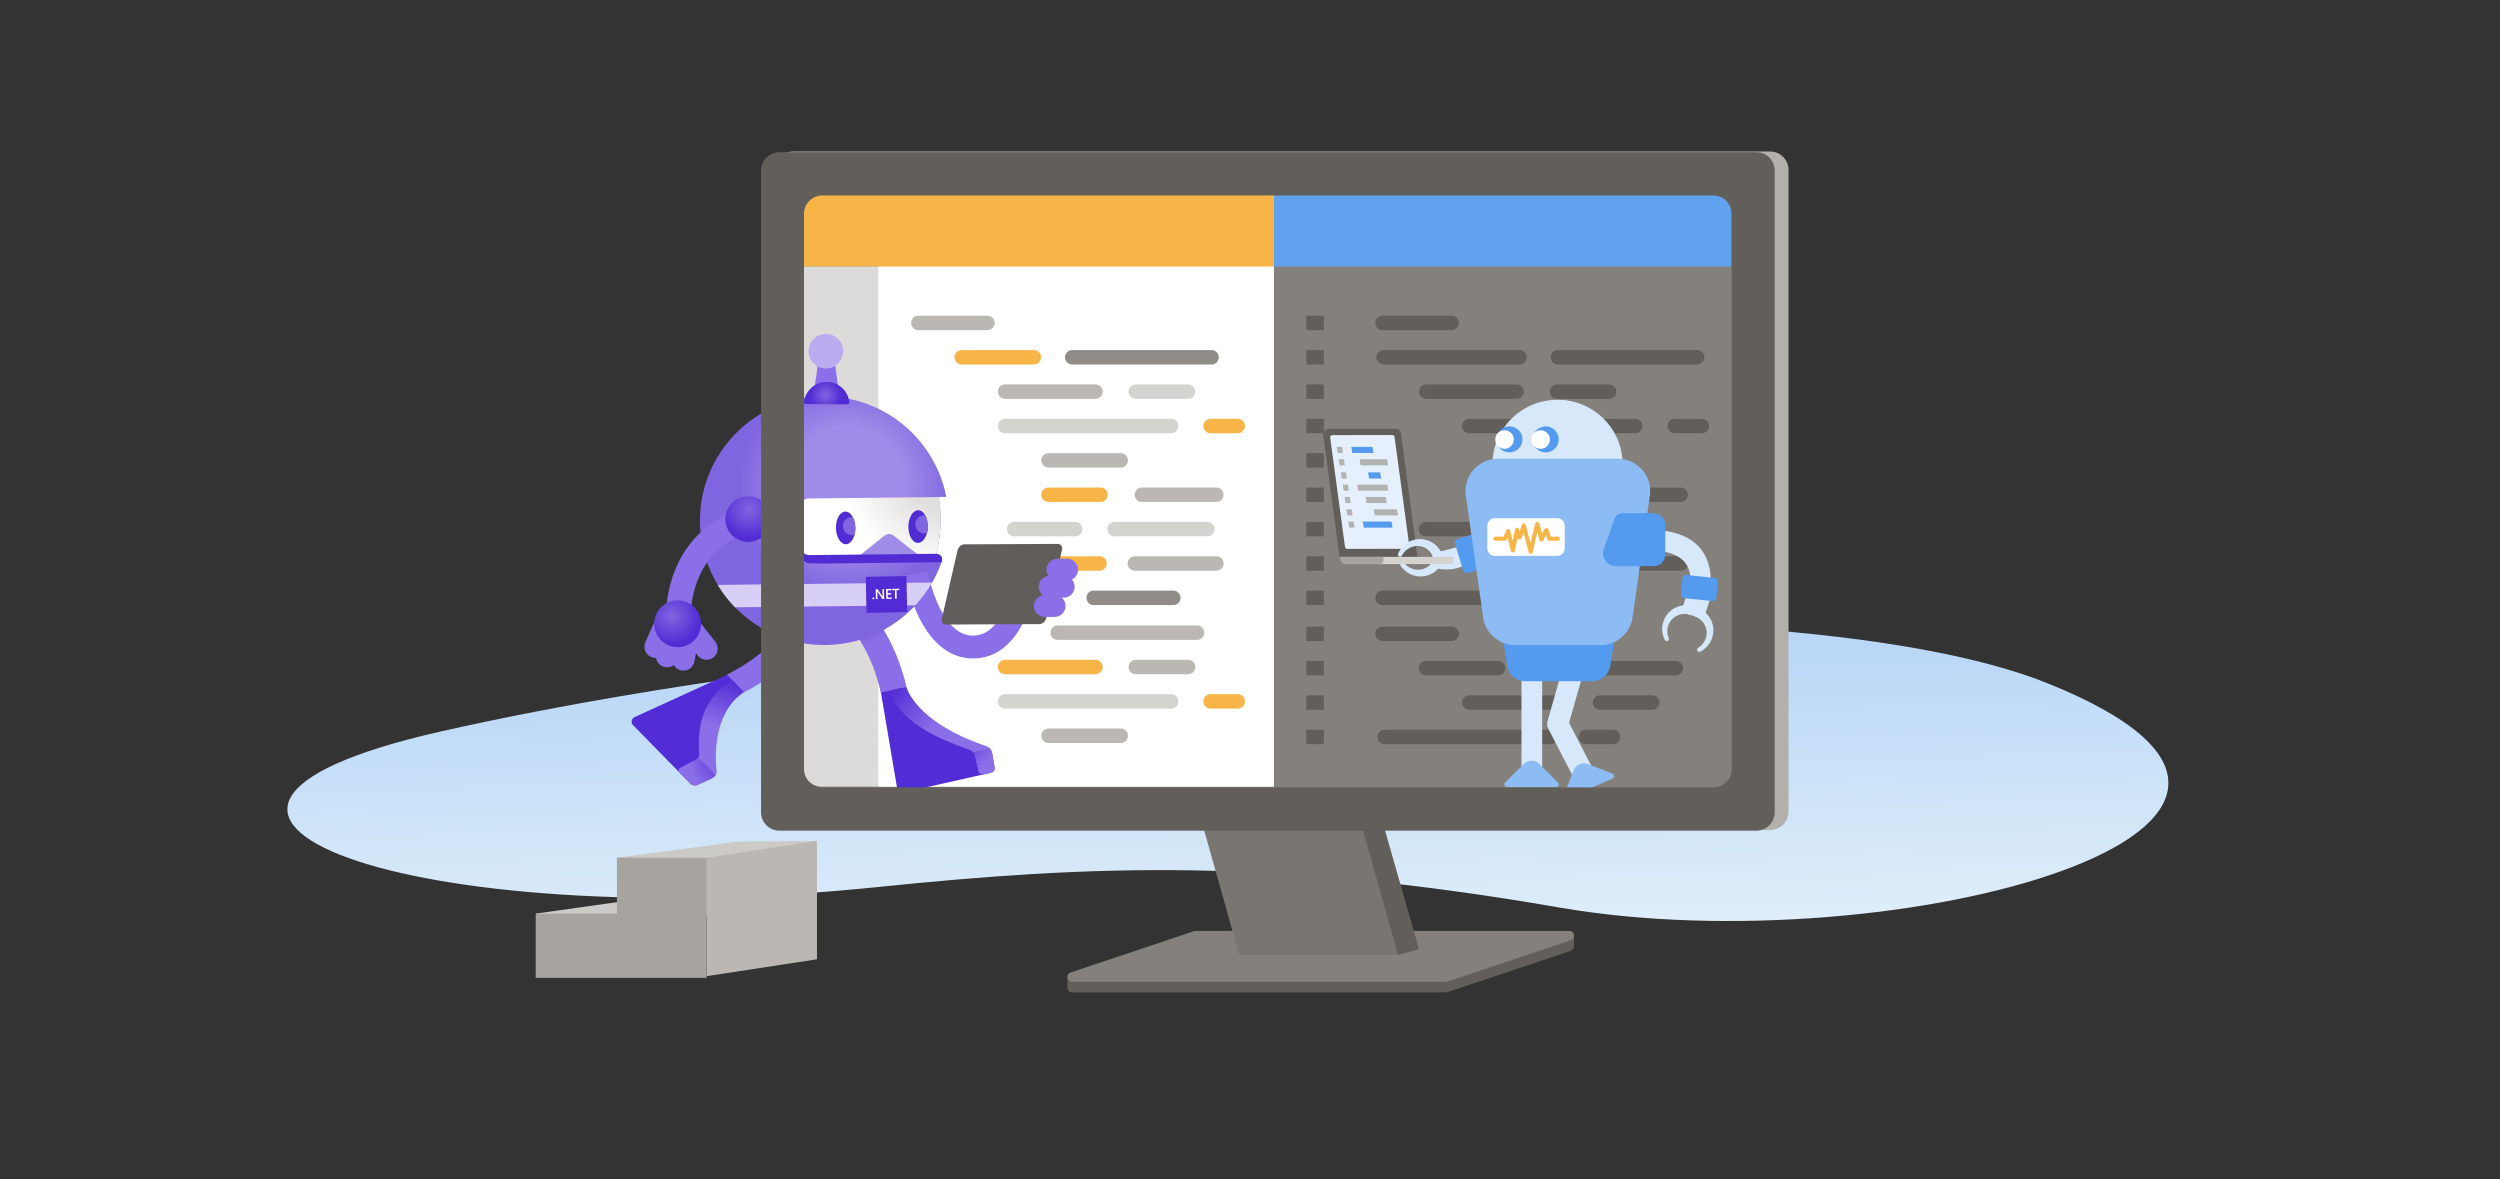 <svg width="636" height="300" viewBox="0 0 636 300" fill="none" xmlns="http://www.w3.org/2000/svg">
<rect x="0" y="0" width="636" height="300" fill="#333333" stroke="none"/>
<path d="M111.94 186.13C234.45 158.36 450.15 145.3 521.02 173.87C611.11 210.18 481.97 245.64 396.68 230.87C323.92 218.26 278.27 220.01 223.23 225.67C104.24 237.9 20.39 206.89 111.94 186.13Z" fill="url(#paint0_linear)"/>
<path d="M189.24 176.11C194.06 173.6 203.26 167.88 207.65 159.69L201.07 157.49C197.08 164.92 188.73 169.78 184.9 171.7C184.58 171.86 186.49 174.27 189.24 176.11Z" fill="url(#paint1_linear)"/>
<path d="M189.24 176.11C194.06 173.6 203.26 167.88 207.65 159.69L201.07 157.49C197.08 164.92 188.73 169.78 184.9 171.7C184.58 171.86 186.49 174.27 189.24 176.11Z" fill="url(#paint2_linear)"/>
<path d="M184.96 171.67L188.36 175.15C187.3 176.31 179.41 176.91 178.73 192.98L174.82 198.53L160.93 184.35C160.41 183.62 160.78 182.74 161.49 182.41L184.96 171.67Z" fill="#522CD5"/>
<path d="M182.29 196.14C182.38 197.07 181.84 197.68 180.86 198.14L177.39 199.72C176.85 199.97 176.09 199.84 175.7 199.44L172.92 196.6C172.48 196.15 172.61 195.55 173.22 195.27L176.24 193.73C177.37 193.21 177.98 192.76 177.88 191.52C177.31 184.17 179.31 177.03 186.37 173.12L189.27 176.09C185.84 178.29 181.16 183.88 182.29 196.14Z" fill="url(#paint3_linear)"/>
<path d="M175.7 199.44C176.09 199.84 176.85 199.96 177.39 199.72L180.86 198.14C181.41 197.89 181.81 197.59 182.05 197.21L177.66 192.71C177.39 193.14 176.92 193.43 176.25 193.73L173.23 195.27C172.62 195.55 172.48 196.14 172.93 196.6L175.7 199.44Z" fill="url(#paint4_radial)"/>
<path d="M136.28 232.42L165.33 228.33L156.94 218.21L187.61 214.12L207.84 213.91L164.04 243.18L136.28 232.42Z" fill="#CCCAC7"/>
<path d="M207.84 213.91L179.75 218.21V248.34L207.84 244.04V213.91Z" fill="#BBB8B4"/>
<path d="M400.43 238.03L382.14 239.51L271.54 248.54V251.19C271.52 251.82 271.95 252.47 272.75 252.47H367.8C367.93 252.47 368.06 252.45 368.19 252.41L399.6 241.89C400.2 241.69 400.45 241.17 400.42 240.67H400.44V238.03H400.43Z" fill="#625F5B"/>
<path d="M367.81 249.78H272.76C271.38 249.78 271.06 247.84 272.37 247.4L303.78 236.88C303.9 236.84 304.04 236.82 304.17 236.82H399.22C400.6 236.82 400.92 238.76 399.61 239.2L368.2 249.72C368.07 249.76 367.94 249.78 367.81 249.78Z" fill="#84817D"/>
<path d="M343.01 199.15L355.6 242.98L360.99 241.44L348.88 199.15H343.01Z" fill="#625F5B"/>
<path d="M355.68 242.98H315.27L302.94 199.15H343.35L355.68 242.98Z" fill="#797672"/>
<path d="M201.79 211.13H450.34C452.91 211.13 455 209.04 455 206.47V43.2C455 40.63 452.91 38.54 450.34 38.54H201.79C199.22 38.54 197.13 40.63 197.13 43.2V206.48C197.13 209.04 199.21 211.13 201.79 211.13Z" fill="#B3AFAB"/>
<path d="M206.42 201.86H438.34C440.97 201.86 443.11 199.73 443.11 197.09V52.58C443.11 49.95 440.98 47.81 438.34 47.81H206.42C203.79 47.81 201.65 49.94 201.65 52.58V197.09C201.65 199.72 203.78 201.86 206.42 201.86Z" fill="#84817D"/>
<path d="M324.1 49.54H209.03C206.46 49.54 204.37 51.63 204.37 54.2V195.46C204.37 198.03 206.46 200.12 209.03 200.12H324.1V49.54Z" fill="#DDDBDA"/>
<path d="M440.39 67.81V54.21C440.39 51.64 438.3 49.55 435.73 49.55H209.03C206.46 49.55 204.37 51.64 204.37 54.21V67.81H440.39Z" fill="#60A2F0"/>
<path d="M324.09 49.54H223.44V200.12H324.09V49.54Z" fill="white"/>
<path d="M324.1 49.54H209.03C206.46 49.54 204.37 51.63 204.37 54.2V67.8H324.1V49.54Z" fill="#F7B548"/>
<path d="M251.21 83.99H233.62C232.6 83.99 231.78 83.17 231.78 82.15C231.78 81.13 232.6 80.31 233.62 80.31H251.21C252.23 80.31 253.05 81.13 253.05 82.15C253.05 83.16 252.22 83.99 251.21 83.99Z" fill="#BBB8B4"/>
<path d="M308.22 92.73H272.78C271.76 92.73 270.94 91.91 270.94 90.89C270.94 89.87 271.76 89.05 272.78 89.05H308.22C309.24 89.05 310.06 89.87 310.06 90.89C310.06 91.91 309.24 92.73 308.22 92.73Z" fill="#908D89"/>
<path d="M263.02 92.73H244.66C243.64 92.73 242.82 91.91 242.82 90.89C242.82 89.87 243.64 89.05 244.66 89.05H263.02C264.04 89.05 264.86 89.87 264.86 90.89C264.86 91.91 264.04 92.73 263.02 92.73Z" fill="#F7B548"/>
<path d="M302.24 101.47H288.96C287.94 101.47 287.12 100.65 287.12 99.63C287.12 98.61 287.94 97.79 288.96 97.79H302.24C303.26 97.79 304.08 98.61 304.08 99.63C304.08 100.65 303.25 101.47 302.24 101.47Z" fill="#D5D3D0"/>
<path d="M278.69 101.47H255.7C254.68 101.47 253.86 100.65 253.86 99.63C253.86 98.61 254.68 97.79 255.7 97.79H278.69C279.71 97.79 280.53 98.61 280.53 99.63C280.53 100.65 279.7 101.47 278.69 101.47Z" fill="#BBB8B4"/>
<path d="M314.87 110.22H307.97C306.95 110.22 306.13 109.4 306.13 108.38C306.13 107.36 306.95 106.54 307.97 106.54H314.87C315.89 106.54 316.71 107.36 316.71 108.38C316.71 109.4 315.88 110.22 314.87 110.22Z" fill="#F7B548"/>
<path d="M297.95 110.22H255.7C254.68 110.22 253.86 109.4 253.86 108.38C253.86 107.36 254.68 106.54 255.7 106.54H297.95C298.97 106.54 299.79 107.36 299.79 108.38C299.79 109.4 298.97 110.22 297.95 110.22Z" fill="#D5D3D0"/>
<path d="M285.11 118.96H266.75C265.73 118.96 264.91 118.14 264.91 117.12C264.91 116.1 265.73 115.28 266.75 115.28H285.11C286.13 115.28 286.95 116.1 286.95 117.12C286.95 118.14 286.13 118.96 285.11 118.96Z" fill="#BBB8B4"/>
<path d="M309.44 127.7H290.5C289.48 127.7 288.66 126.88 288.66 125.86C288.66 124.84 289.48 124.02 290.5 124.02H309.43C310.45 124.02 311.27 124.84 311.27 125.86C311.28 126.88 310.45 127.7 309.44 127.7Z" fill="#BBB8B4"/>
<path d="M279.97 127.7H266.74C265.72 127.7 264.9 126.88 264.9 125.86C264.9 124.84 265.72 124.02 266.74 124.02H279.97C280.99 124.02 281.81 124.84 281.81 125.86C281.81 126.88 280.99 127.7 279.97 127.7Z" fill="#F7B548"/>
<path d="M307.14 136.45H283.55C282.53 136.45 281.71 135.63 281.71 134.61C281.71 133.59 282.53 132.77 283.55 132.77H307.14C308.16 132.77 308.98 133.59 308.98 134.61C308.98 135.62 308.16 136.45 307.14 136.45Z" fill="#D5D3D0"/>
<path d="M273.54 136.45H258C256.98 136.45 256.16 135.63 256.16 134.61C256.16 133.59 256.98 132.77 258 132.77H273.54C274.56 132.77 275.38 133.59 275.38 134.61C275.38 135.62 274.56 136.45 273.54 136.45Z" fill="#D5D3D0"/>
<path d="M309.46 145.19H288.7C287.68 145.19 286.86 144.37 286.86 143.35C286.86 142.33 287.68 141.51 288.7 141.51H309.46C310.48 141.51 311.3 142.33 311.3 143.35C311.3 144.37 310.48 145.19 309.46 145.19Z" fill="#BBB8B4"/>
<path d="M279.72 145.19H255.7C254.68 145.19 253.86 144.37 253.86 143.35C253.86 142.33 254.68 141.51 255.7 141.51H279.71C280.73 141.51 281.55 142.33 281.55 143.35C281.56 144.37 280.73 145.19 279.72 145.19Z" fill="#F7B548"/>
<path d="M298.5 153.93H278.23C277.21 153.93 276.39 153.11 276.39 152.09C276.39 151.07 277.21 150.25 278.23 150.25H298.5C299.52 150.25 300.34 151.07 300.34 152.09C300.34 153.11 299.51 153.93 298.5 153.93Z" fill="#908D89"/>
<path d="M304.51 162.79H269.07C268.05 162.79 267.23 161.97 267.23 160.95C267.23 159.93 268.05 159.11 269.07 159.11H304.51C305.53 159.11 306.35 159.93 306.35 160.95C306.35 161.96 305.53 162.79 304.51 162.79Z" fill="#BBB8B4"/>
<path d="M302.24 171.53H288.96C287.94 171.53 287.12 170.71 287.12 169.69C287.12 168.67 287.94 167.85 288.96 167.85H302.24C303.26 167.85 304.08 168.67 304.08 169.69C304.08 170.71 303.25 171.53 302.24 171.53Z" fill="#BBB8B4"/>
<path d="M278.69 171.53H255.7C254.68 171.53 253.86 170.71 253.86 169.69C253.86 168.67 254.68 167.85 255.7 167.85H278.69C279.71 167.85 280.53 168.67 280.53 169.69C280.53 170.71 279.7 171.53 278.69 171.53Z" fill="#F7B548"/>
<path d="M314.87 180.27H307.97C306.95 180.27 306.13 179.45 306.13 178.43C306.13 177.41 306.95 176.59 307.97 176.59H314.87C315.89 176.59 316.71 177.41 316.71 178.43C316.71 179.45 315.88 180.27 314.87 180.27Z" fill="#F7B548"/>
<path d="M297.95 180.27H255.7C254.68 180.27 253.86 179.45 253.86 178.43C253.86 177.41 254.68 176.59 255.7 176.59H297.95C298.97 176.59 299.79 177.41 299.79 178.43C299.79 179.45 298.97 180.27 297.95 180.27Z" fill="#D5D3D0"/>
<path d="M285.11 189.02H266.75C265.73 189.02 264.91 188.2 264.91 187.18C264.91 186.16 265.73 185.34 266.75 185.34H285.11C286.13 185.34 286.95 186.16 286.95 187.18C286.95 188.2 286.13 189.02 285.11 189.02Z" fill="#BBB8B4"/>
<path d="M336.79 80.31H332.34V83.99H336.79V80.31Z" fill="#625F5B"/>
<path d="M336.79 89.05H332.34V92.73H336.79V89.05Z" fill="#625F5B"/>
<path d="M336.79 97.8H332.34V101.48H336.79V97.8Z" fill="#625F5B"/>
<path d="M336.79 106.54H332.34V110.22H336.79V106.54Z" fill="#625F5B"/>
<path d="M336.79 115.28H332.34V118.96H336.79V115.28Z" fill="#625F5B"/>
<path d="M336.79 124.03H332.34V127.71H336.79V124.03Z" fill="#625F5B"/>
<path d="M336.79 132.77H332.34V136.45H336.79V132.77Z" fill="#625F5B"/>
<path d="M336.79 141.51H332.34V145.19H336.79V141.51Z" fill="#625F5B"/>
<path d="M336.79 150.26H332.34V153.94H336.79V150.26Z" fill="#625F5B"/>
<path d="M369.3 83.99H351.71C350.69 83.99 349.87 83.17 349.87 82.15C349.87 81.13 350.69 80.31 351.71 80.31H369.3C370.32 80.31 371.14 81.13 371.14 82.15C371.14 83.16 370.32 83.99 369.3 83.99Z" fill="#625F5B"/>
<path d="M431.76 92.73H396.32C395.3 92.73 394.48 91.91 394.48 90.89C394.48 89.87 395.3 89.05 396.32 89.05H431.76C432.78 89.05 433.6 89.87 433.6 90.89C433.6 91.91 432.78 92.73 431.76 92.73Z" fill="#625F5B"/>
<path d="M386.56 92.73H351.99C350.97 92.73 350.15 91.91 350.15 90.89C350.15 89.87 350.97 89.05 351.99 89.05H386.56C387.58 89.05 388.4 89.87 388.4 90.89C388.4 91.91 387.58 92.73 386.56 92.73Z" fill="#625F5B"/>
<path d="M409.35 101.47H396.07C395.05 101.47 394.23 100.65 394.23 99.63C394.23 98.61 395.05 97.79 396.07 97.79H409.35C410.37 97.79 411.19 98.61 411.19 99.63C411.19 100.65 410.37 101.47 409.35 101.47Z" fill="#625F5B"/>
<path d="M385.8 101.47H362.81C361.79 101.47 360.97 100.65 360.97 99.63C360.97 98.61 361.79 97.79 362.81 97.79H385.8C386.82 97.79 387.64 98.61 387.64 99.63C387.64 100.65 386.82 101.47 385.8 101.47Z" fill="#625F5B"/>
<path d="M432.96 110.22H426.06C425.04 110.22 424.22 109.4 424.22 108.38C424.22 107.36 425.04 106.54 426.06 106.54H432.96C433.98 106.54 434.8 107.36 434.8 108.38C434.8 109.4 433.98 110.22 432.96 110.22Z" fill="#625F5B"/>
<path d="M416.04 110.22H373.79C372.77 110.22 371.95 109.4 371.95 108.38C371.95 107.36 372.77 106.54 373.79 106.54H416.04C417.06 106.54 417.88 107.36 417.88 108.38C417.88 109.4 417.06 110.22 416.04 110.22Z" fill="#625F5B"/>
<path d="M403.2 118.96H384.84C383.82 118.96 383 118.14 383 117.12C383 116.1 383.82 115.28 384.84 115.28H403.2C404.22 115.28 405.04 116.1 405.04 117.12C405.04 118.14 404.22 118.96 403.2 118.96Z" fill="#625F5B"/>
<path d="M427.53 127.7H408.6C407.58 127.7 406.76 126.88 406.76 125.86C406.76 124.84 407.58 124.02 408.6 124.02H427.53C428.55 124.02 429.37 124.84 429.37 125.86C429.37 126.88 428.55 127.7 427.53 127.7Z" fill="#625F5B"/>
<path d="M398.07 127.7H384.84C383.82 127.7 383 126.88 383 125.86C383 124.84 383.82 124.02 384.84 124.02H398.07C399.09 124.02 399.91 124.84 399.91 125.86C399.91 126.88 399.08 127.7 398.07 127.7Z" fill="#625F5B"/>
<path d="M411.89 136.45H388.3C387.28 136.45 386.46 135.63 386.46 134.61C386.46 133.59 387.28 132.77 388.3 132.77H411.89C412.91 132.77 413.73 133.59 413.73 134.61C413.73 135.62 412.91 136.45 411.89 136.45Z" fill="#625F5B"/>
<path d="M378.29 136.45H362.75C361.73 136.45 360.91 135.63 360.91 134.61C360.91 133.59 361.73 132.77 362.75 132.77H378.29C379.31 132.77 380.13 133.59 380.13 134.61C380.13 135.62 379.3 136.45 378.29 136.45Z" fill="#625F5B"/>
<path d="M427.55 145.19H406.8C405.78 145.19 404.96 144.37 404.96 143.35C404.96 142.33 405.78 141.51 406.8 141.51H427.56C428.58 141.51 429.4 142.33 429.4 143.35C429.39 144.37 428.57 145.19 427.55 145.19Z" fill="#625F5B"/>
<path d="M397.81 145.19H373.8C372.78 145.19 371.96 144.37 371.96 143.35C371.96 142.33 372.78 141.51 373.8 141.51H397.81C398.83 141.51 399.65 142.33 399.65 143.35C399.65 144.37 398.82 145.19 397.81 145.19Z" fill="#625F5B"/>
<path d="M413.2 153.93H392.93C391.91 153.93 391.09 153.11 391.09 152.09C391.09 151.07 391.91 150.25 392.93 150.25H413.2C414.22 150.25 415.04 151.07 415.04 152.09C415.04 153.11 414.22 153.93 413.2 153.93Z" fill="#625F5B"/>
<path d="M383.17 153.93H351.71C350.69 153.93 349.87 153.11 349.87 152.09C349.87 151.07 350.69 150.25 351.71 150.25H383.17C384.19 150.25 385.01 151.07 385.01 152.09C385.01 153.11 384.18 153.93 383.17 153.93Z" fill="#625F5B"/>
<path d="M336.79 159.41H332.34V163.09H336.79V159.41Z" fill="#625F5B"/>
<path d="M336.79 168.15H332.34V171.83H336.79V168.15Z" fill="#625F5B"/>
<path d="M336.79 176.89H332.34V180.57H336.79V176.89Z" fill="#625F5B"/>
<path d="M336.79 185.64H332.34V189.32H336.79V185.64Z" fill="#625F5B"/>
<path d="M369.3 163.08H351.71C350.69 163.08 349.87 162.26 349.87 161.24C349.87 160.22 350.69 159.4 351.71 159.4H369.3C370.32 159.4 371.14 160.22 371.14 161.24C371.14 162.26 370.32 163.08 369.3 163.08Z" fill="#625F5B"/>
<path d="M426.32 171.83H390.88C389.86 171.83 389.04 171.01 389.04 169.99C389.04 168.97 389.86 168.15 390.88 168.15H426.32C427.34 168.15 428.16 168.97 428.16 169.99C428.16 171 427.33 171.83 426.32 171.83Z" fill="#625F5B"/>
<path d="M381.11 171.83H362.75C361.73 171.83 360.91 171.01 360.91 169.99C360.91 168.97 361.73 168.15 362.75 168.15H381.11C382.13 168.15 382.95 168.97 382.95 169.99C382.95 171 382.13 171.83 381.11 171.83Z" fill="#625F5B"/>
<path d="M420.33 180.57H407.05C406.03 180.57 405.21 179.75 405.21 178.73C405.21 177.71 406.03 176.89 407.05 176.89H420.33C421.35 176.89 422.17 177.71 422.17 178.73C422.17 179.75 421.35 180.57 420.33 180.57Z" fill="#625F5B"/>
<path d="M396.78 180.57H373.79C372.77 180.57 371.95 179.75 371.95 178.73C371.95 177.71 372.77 176.89 373.79 176.89H396.78C397.8 176.89 398.62 177.71 398.62 178.73C398.62 179.75 397.8 180.57 396.78 180.57Z" fill="#625F5B"/>
<path d="M410.36 189.31H403.46C402.44 189.31 401.62 188.49 401.62 187.47C401.62 186.45 402.44 185.63 403.46 185.63H410.36C411.38 185.63 412.2 186.45 412.2 187.47C412.2 188.49 411.38 189.31 410.36 189.31Z" fill="#625F5B"/>
<path d="M394.52 189.31H352.27C351.25 189.31 350.43 188.49 350.43 187.47C350.43 186.45 351.25 185.63 352.27 185.63H394.52C395.54 185.63 396.36 186.45 396.36 187.47C396.36 188.49 395.54 189.31 394.52 189.31Z" fill="#625F5B"/>
<path d="M206.398 160.981L213.528 160.981L213.528 160.081L206.398 160.081L206.398 160.981Z" fill="#A08BE8"/>
<path d="M206.398 152.272L213.528 152.272L213.528 151.372L206.398 151.372L206.398 152.272Z" fill="#A08BE8"/>
<path d="M230.58 174.77C229.41 169.69 226.15 159.59 218.45 152.22L213.7 156.54C220.69 163.22 223.28 172.25 224.12 176.25C224.19 176.58 227.56 176.15 230.58 174.77Z" fill="url(#paint5_linear)"/>
<path d="M230.58 174.77C229.41 169.69 226.15 159.59 218.45 152.22L213.7 156.54C220.69 163.22 223.28 172.25 224.12 176.25C224.19 176.58 227.56 176.15 230.58 174.77Z" fill="url(#paint6_linear)"/>
<path d="M224.11 176.19L229.2 175.04C230.14 176.44 231.94 183.02 249.79 191.02L251.42 196.73L229.87 201.57C229.09 201.74 228.36 201.32 228.24 200.58L224.11 176.19Z" fill="#522CD5"/>
<path d="M251.08 189.88C252.16 190.24 252.38 191.39 252.53 192.25L253.05 195.33C253.14 195.88 252.74 196.44 252.16 196.57L250.31 196.99C249.65 197.14 249.03 196.75 248.92 196.13L248.23 192.97C248.03 191.81 247.74 191.11 246.31 190.62C237.84 187.68 228.45 183.2 226.48 175.67L230.57 174.75C231.86 178.53 236.9 185.11 251.08 189.88Z" fill="url(#paint7_linear)"/>
<path d="M251.84 190.39L247.57 191.35C247.96 191.77 248.12 192.28 248.24 192.97L248.93 196.13C249.04 196.75 249.66 197.14 250.32 196.99L252.17 196.57C252.75 196.44 253.16 195.88 253.06 195.33L252.54 192.25C252.43 191.64 252.28 190.9 251.84 190.39Z" fill="url(#paint8_radial)"/>
<path d="M238.21 140.87C240.21 132.82 238.79 126.43 238.79 126.43L240.68 126.41L240.73 126.37C237.86 111.68 224.84 100.67 209.34 100.84C191.87 101.04 177.87 115.35 178.07 132.82C178.27 150.29 192.58 164.29 210.05 164.09C223.83 163.94 235.46 154.99 239.65 142.64C239.75 142.13 239.73 141.19 238.21 140.87Z" fill="url(#paint9_radial)"/>
<path d="M179.75 218.21H156.94V232.42H136.28V248.77H179.75V218.21Z" fill="#A7A4A0"/>
<path d="M247.64 167.51C247.31 167.51 246.99 167.5 246.68 167.48C233.84 166.62 230.44 147.21 230.3 146.38L236.02 145.42C236.05 145.58 238.91 161.15 247.07 161.69C251.96 162.02 254.34 157.3 255.12 155.76C256.94 152.16 257.56 148.35 257.57 148.31L263.3 149.21C263.27 149.4 262.56 153.85 260.37 158.25C256.63 165.73 251.55 167.49 247.64 167.51Z" fill="#8A6FE8"/>
<path d="M264.45 158.77L240.63 158.88C239.87 158.88 239.42 158.18 239.62 157.32L243.59 140.06C243.79 139.19 244.57 138.49 245.33 138.48L269.15 138.37C269.91 138.37 270.36 139.07 270.16 139.93L266.19 157.19C265.99 158.06 265.21 158.77 264.45 158.77Z" fill="#605D5A"/>
<path d="M268.3 156.94L265.84 156.95C264.3 156.96 263.04 155.71 263.03 154.17C263.02 152.63 264.27 151.37 265.81 151.36L268.27 151.35C269.81 151.34 271.07 152.59 271.08 154.13C271.09 155.67 269.84 156.93 268.3 156.94Z" fill="#8A6FE8"/>
<path d="M270.62 152.05L267.06 152.07C265.52 152.08 264.26 150.83 264.25 149.29C264.24 147.75 265.49 146.49 267.03 146.48L270.59 146.46C272.13 146.45 273.39 147.7 273.4 149.24C273.42 150.79 272.17 152.05 270.62 152.05Z" fill="#8A6FE8"/>
<path d="M271.49 147.73L269.03 147.74C267.49 147.75 266.23 146.5 266.22 144.96C266.21 143.42 267.46 142.16 269 142.15L271.46 142.14C273 142.13 274.26 143.38 274.27 144.92C274.28 146.47 273.03 147.72 271.49 147.73Z" fill="#8A6FE8"/>
<path d="M238.21 140.87C240.19 132.92 238.83 126.59 238.79 126.44L205.98 126.81C205.98 126.81 203.91 126.62 203.93 128.51C203.95 130.4 204.09 135.73 204.15 141.63C204.16 142.84 205.16 143.42 205.95 143.41C205.95 143.42 237.82 141.93 238.21 140.87Z" fill="url(#paint10_radial)"/>
<path d="M218.8 141.24C218.8 141.24 223.8 137.19 224.78 136.44C225.76 135.69 226.62 135.64 227.53 136.41C228.44 137.18 233.54 141.08 233.54 141.08L218.8 141.24Z" fill="#A08BE8"/>
<path d="M239.51 143.02C239.51 143.02 240.37 141.32 238.2 140.88C238.2 140.87 205.94 141.22 205.94 141.22C205.19 141.23 204.22 140.79 204.13 140.06C204.14 140.58 204.14 141.11 204.15 141.64C204.16 142.74 204.99 143.31 205.72 143.4C205.79 143.41 205.87 143.42 205.94 143.41L208.15 143.39L239.51 143.02Z" fill="#512BD4"/>
<path d="M237.13 148.19L182.59 148.8C183.84 150.87 185.31 152.78 186.98 154.5L232.86 153.99C234.49 152.22 235.93 150.28 237.13 148.19Z" fill="#D8CFF7"/>
<path d="M169.26 158.65L175.54 158.71C175.6 152.13 177.17 146.72 180.21 142.64C182.88 139.05 186.76 136.39 191.74 134.73L189.75 128.77C180.49 131.86 169.43 139.55 169.26 158.65Z" fill="#8A6FE8"/>
<path d="M173.85 162.16L177.51 166.79C178.49 168.02 180.29 168.21 181.51 167.23C182.74 166.25 182.93 164.45 181.95 163.23L178.2 158.48L173.85 162.16Z" fill="#8A6FE8"/>
<path d="M168.19 160.56L166.91 166.32C166.58 167.86 167.56 169.37 169.1 169.7C170.64 170.03 172.15 169.05 172.48 167.51L173.79 161.6L168.19 160.56Z" fill="#8A6FE8"/>
<path d="M172.19 161.45L171.06 167.24C170.77 168.79 171.79 170.27 173.33 170.56C174.88 170.85 176.36 169.83 176.65 168.29L177.81 162.35L172.19 161.45Z" fill="#8A6FE8"/>
<path d="M166.55 158.02L164.17 163.42C163.55 164.86 164.21 166.54 165.66 167.16C167.1 167.78 168.78 167.12 169.4 165.67L171.84 160.13L166.55 158.02Z" fill="#8A6FE8"/>
<path d="M172.4 164.64C175.692 164.64 178.36 161.972 178.36 158.68C178.36 155.388 175.692 152.72 172.4 152.72C169.108 152.72 166.44 155.388 166.44 158.68C166.44 161.972 169.108 164.64 172.4 164.64Z" fill="url(#paint11_radial)"/>
<path d="M190.34 137.86C193.549 137.86 196.15 135.259 196.15 132.05C196.15 128.841 193.549 126.24 190.34 126.24C187.131 126.24 184.53 128.841 184.53 132.05C184.53 135.259 187.131 137.86 190.34 137.86Z" fill="url(#paint12_radial)"/>
<path d="M213.29 99L207.18 98.97L208.07 92.7L212.46 92.72L213.29 99Z" fill="#8A6FE8"/>
<path d="M215.61 102.85C215.89 102.85 216.11 102.61 216.08 102.34C215.77 99.44 213.33 97.17 210.34 97.15C207.35 97.13 204.88 99.38 204.54 102.28C204.51 102.55 204.73 102.79 205 102.8L215.61 102.85Z" fill="url(#paint13_radial)"/>
<path d="M210.1 93.75C212.536 93.75 214.51 91.776 214.51 89.34C214.51 86.904 212.536 84.93 210.1 84.93C207.664 84.93 205.69 86.904 205.69 89.34C205.69 91.776 207.664 93.75 210.1 93.75Z" fill="#BBACEF"/>
<path d="M220.438 155.914L230.786 155.701L230.598 146.543L220.251 146.755L220.438 155.914Z" fill="#512BD4"/>
<path d="M222.18 152.47C222.11 152.47 222.05 152.45 222 152.4C221.95 152.35 221.93 152.3 221.92 152.23C221.92 152.16 221.94 152.11 221.99 152.06C222.04 152.01 222.1 151.99 222.16 151.99C222.23 151.99 222.29 152.01 222.34 152.06C222.39 152.11 222.42 152.16 222.42 152.23C222.42 152.29 222.4 152.35 222.35 152.4C222.31 152.44 222.25 152.47 222.18 152.47Z" fill="white"/>
<path d="M224.93 152.38L224.48 152.39L223.27 150.55C223.24 150.5 223.21 150.46 223.19 150.4H223.18C223.19 150.45 223.2 150.57 223.2 150.75L223.23 152.41L222.83 152.42L222.78 149.89L223.26 149.88L224.43 151.68C224.48 151.75 224.51 151.81 224.53 151.83H224.54C224.53 151.76 224.52 151.65 224.52 151.49L224.49 149.86L224.88 149.85L224.93 152.38Z" fill="white"/>
<path d="M226.86 152.34L225.47 152.36L225.42 149.83L226.75 149.81L226.76 150.17L225.84 150.19L225.85 150.91L226.7 150.89L226.71 151.24L225.86 151.26L225.87 152.01L226.85 151.99L226.86 152.34Z" fill="white"/>
<path d="M228.79 150.13L228.08 150.14L228.12 152.31L227.71 152.32L227.67 150.15L226.96 150.16L226.95 149.8L228.78 149.77L228.79 150.13Z" fill="white"/>
<path d="M215.209 138.455C216.573 138.43 217.645 136.548 217.603 134.251C217.561 131.954 216.421 130.112 215.057 130.137C213.693 130.162 212.621 132.044 212.664 134.341C212.706 136.638 213.845 138.48 215.209 138.455Z" fill="#512BD4"/>
<path d="M215.11 132.21C214.21 133.12 214.21 134.58 215.12 135.48C215.74 136.09 216.61 136.29 217.39 136.06C217.54 135.51 217.62 134.9 217.61 134.25C217.59 133.21 217.34 132.26 216.95 131.54C216.29 131.48 215.61 131.71 215.11 132.21Z" fill="#8065E0"/>
<path d="M236.035 133.988C236.061 131.69 234.977 129.815 233.613 129.8C232.249 129.784 231.122 131.633 231.096 133.931C231.069 136.228 232.153 138.103 233.517 138.119C234.881 138.134 236.009 136.285 236.035 133.988Z" fill="#512BD4"/>
<path d="M233.54 131.75C232.64 132.66 232.64 134.12 233.55 135.02C234.17 135.64 235.05 135.83 235.84 135.6C235.97 135.1 236.05 134.56 236.05 133.98C236.06 132.85 235.81 131.83 235.38 131.08C234.73 131.02 234.05 131.24 233.54 131.75Z" fill="#8065E0"/>
<path d="M399.17 183.89L403.34 169.25H397.74L393.7 183.44C393.51 184.1 393.58 184.81 393.9 185.41L400.97 199.1C401.45 200.03 402.39 200.56 403.37 200.56C403.79 200.56 404.21 200.46 404.6 200.26C405.92 199.58 406.44 197.95 405.76 196.63L399.17 183.89Z" fill="#D8E8FB"/>
<path d="M392.33 168.94H387.07V199.67H392.33V168.94Z" fill="#D8E8FB"/>
<path d="M382.89 199.1L387.64 194.36C388.73 193.27 390.5 193.27 391.6 194.36L396.35 199.1C396.77 199.52 396.47 200.24 395.88 200.24H383.37C382.77 200.24 382.47 199.52 382.89 199.1Z" fill="#8DBCF4"/>
<path d="M388.04 173.3H405.04C407.33 173.3 409.29 171.63 409.65 169.37L411.67 156.67C412.12 153.84 409.93 151.27 407.06 151.27H386.02C383.15 151.27 380.96 153.84 381.41 156.67L383.43 169.37C383.79 171.63 385.74 173.3 388.04 173.3Z" fill="#549BEF"/>
<path d="M427.681 155.652L433.362 157.517L435.068 152.32L429.387 150.455L427.681 155.652Z" fill="#D8E8FB"/>
<path d="M431.82 165.6C431.64 165.34 431.71 164.98 431.99 164.82C432.89 164.3 433.61 163.46 433.96 162.39C434.72 160.08 433.46 157.59 431.15 156.83C431.02 156.79 431.47 154.56 431.47 154.56C431.56 154.58 431.65 154.6 431.73 154.63C434.9 155.67 436.63 159.08 435.59 162.25C435.06 163.85 433.93 165.09 432.53 165.78C432.28 165.91 431.98 165.83 431.82 165.6Z" fill="#D8E8FB"/>
<path d="M424.2 163.07C424.5 162.96 424.65 162.63 424.52 162.34C424.1 161.38 424.02 160.28 424.37 159.21C425.13 156.9 427.62 155.64 429.93 156.4C430.06 156.44 431.02 154.38 431.02 154.38C430.93 154.35 430.85 154.31 430.77 154.28C427.6 153.24 424.19 154.97 423.15 158.14C422.62 159.74 422.81 161.41 423.53 162.8C423.66 163.04 423.94 163.16 424.2 163.07Z" fill="#D8E8FB"/>
<path d="M419.7 134.8H395.04V140.06H419.7C432.39 140.06 429.84 148.99 429.84 149.37H435.1C435.1 149.22 437.59 134.8 419.7 134.8Z" fill="#D8E8FB"/>
<path d="M379.71 118.5C379.71 118.36 379.7 118.21 379.7 118.07C379.7 109.03 387.1 101.7 396.24 101.7C405.37 101.7 412.78 109.03 412.78 118.07C412.78 118.22 412.77 118.36 412.77 118.5H379.71Z" fill="#D8E8FB"/>
<path d="M393.21 115.1C395.044 115.1 396.53 113.614 396.53 111.78C396.53 109.946 395.044 108.46 393.21 108.46C391.376 108.46 389.89 109.946 389.89 111.78C389.89 113.614 391.376 115.1 393.21 115.1Z" fill="#549BEF"/>
<path d="M391.94 114.18C393.243 114.18 394.3 113.123 394.3 111.82C394.3 110.517 393.243 109.46 391.94 109.46C390.637 109.46 389.58 110.517 389.58 111.82C389.58 113.123 390.637 114.18 391.94 114.18Z" fill="white"/>
<path d="M384 115.1C385.834 115.1 387.32 113.614 387.32 111.78C387.32 109.946 385.834 108.46 384 108.46C382.166 108.46 380.68 109.946 380.68 111.78C380.68 113.614 382.166 115.1 384 115.1Z" fill="#549BEF"/>
<path d="M382.74 114.18C384.043 114.18 385.1 113.123 385.1 111.82C385.1 110.517 384.043 109.46 382.74 109.46C381.437 109.46 380.38 110.517 380.38 111.82C380.38 113.123 381.437 114.18 382.74 114.18Z" fill="white"/>
<path d="M428.41 152.16L435.63 152.91C436.13 152.96 436.57 152.6 436.62 152.11L437.04 148.01C437.09 147.51 436.73 147.07 436.24 147.02L429.02 146.27C428.52 146.22 428.08 146.58 428.03 147.07L427.61 151.17C427.56 151.67 427.92 152.11 428.41 152.16Z" fill="#549BEF"/>
<path d="M397.89 202.22L400.33 195.97C400.89 194.53 402.51 193.82 403.95 194.38L410.21 196.81C410.77 197.03 410.78 197.81 410.24 198.05L398.78 203.08C398.23 203.32 397.67 202.78 397.89 202.22Z" fill="#8DBCF4"/>
<path d="M446.82 38.72H198.27C195.7 38.72 193.61 40.81 193.61 43.38V206.66C193.61 209.23 195.7 211.32 198.27 211.32H446.82C449.39 211.32 451.48 209.23 451.48 206.66V43.38C451.48 40.81 449.4 38.72 446.82 38.72ZM440.56 195.65C440.56 198.22 438.47 200.31 435.9 200.31H209.2C206.63 200.31 204.54 198.22 204.54 195.65V54.39C204.54 51.82 206.63 49.73 209.2 49.73H435.89C438.46 49.73 440.55 51.82 440.55 54.39V195.65H440.56Z" fill="#625F5B"/>
<path d="M356.15 142.58C356.42 142.4 356.78 142.49 356.94 142.76C357.46 143.66 358.3 144.38 359.36 144.73C361.67 145.49 364.16 144.24 364.93 141.93C364.97 141.8 367.2 142.25 367.2 142.25C367.18 142.34 367.16 142.43 367.13 142.51C366.08 145.68 362.67 147.4 359.5 146.35C357.9 145.82 356.67 144.69 355.98 143.29C355.85 143.05 355.92 142.74 356.15 142.58Z" fill="#D8E8FB"/>
<path d="M370.83 139.11C367.05 140.25 364.42 140.73 364.42 140.73L364.64 144.28C364.64 144.28 367.65 145.6 371.42 144.31C375.72 142.85 370.83 139.11 370.83 139.11Z" fill="#D8E8FB"/>
<path d="M370.14 138.24L372.23 145.19C372.37 145.67 372.88 145.94 373.35 145.79L377.3 144.6C377.78 144.46 378.05 143.95 377.9 143.48L375.81 136.53C375.67 136.05 375.16 135.78 374.69 135.93L370.74 137.12C370.26 137.26 369.99 137.77 370.14 138.24Z" fill="#549BEF"/>
<path d="M359.2 142.48H342.03C341.37 142.48 340.8 141.99 340.72 141.33L336.63 110.59C336.52 109.8 337.14 109.09 337.94 109.09H355.11C355.77 109.09 356.34 109.58 356.42 110.24L360.51 140.98C360.62 141.77 360.01 142.48 359.2 142.48Z" fill="#625F5B"/>
<path d="M357.97 139.61L342.74 139.64C342.45 139.64 342.21 139.43 342.17 139.14L338.4 111.35C338.35 111 338.62 110.7 338.97 110.7L354.2 110.67C354.49 110.67 354.73 110.88 354.77 111.17L358.54 138.96C358.59 139.3 358.32 139.61 357.97 139.61Z" fill="#E5F0FC"/>
<path d="M341.65 115.25H340.32L340.08 113.69H341.41L341.65 115.25Z" fill="#B2B2B2"/>
<path d="M342.13 118.38H340.8L340.56 116.82H341.89L342.13 118.38Z" fill="#B2B2B2"/>
<path d="M342.67 121.73H341.34L341.1 120.17H342.43L342.67 121.73Z" fill="#B2B2B2"/>
<path d="M343.15 124.85H341.82L341.58 123.29H342.91L343.15 124.85Z" fill="#B2B2B2"/>
<path d="M343.63 127.98H342.3L342.06 126.42H343.39L343.63 127.98Z" fill="#B2B2B2"/>
<path d="M344.1 131.11H342.77L342.53 129.55H343.86L344.1 131.11Z" fill="#B2B2B2"/>
<path d="M344.58 134.24H343.25L343.01 132.68H344.34L344.58 134.24Z" fill="#B2B2B2"/>
<path d="M349.43 115.25H344.02L343.78 113.69H349.19L349.43 115.25Z" fill="#549BEF"/>
<path d="M353.12 118.38H346.14L345.9 116.82H352.88L353.12 118.38Z" fill="#B2B2B2"/>
<path d="M351.34 121.73H348.29L348.05 120.17H351.1L351.34 121.73Z" fill="#549BEF"/>
<path d="M353.19 124.85H345.52L345.28 123.29H352.95L353.19 124.85Z" fill="#B2B2B2"/>
<path d="M352.78 127.98H347.64L347.4 126.42H352.54L352.78 127.98Z" fill="#B2B2B2"/>
<path d="M355.65 131.11H349.72L349.48 129.55H355.41L355.65 131.11Z" fill="#B2B2B2"/>
<path d="M354.25 134.24H346.95L346.71 132.68H354.01L354.25 134.24Z" fill="#549BEF"/>
<path d="M369.89 142.58C369.89 142.82 369.79 143.06 369.62 143.23C369.45 143.4 369.21 143.5 368.97 143.5H342.58C341.92 143.5 341.51 142.91 341.37 142.23L341.27 141.66H369.9V142.58H369.89Z" fill="#D5D3D0"/>
<path d="M351.93 142.58C351.93 142.82 351.83 143.06 351.66 143.23C351.49 143.4 351.25 143.5 351.01 143.5H342.13C341.47 143.5 341.06 142.91 340.92 142.23L340.82 141.66H351.93V142.58Z" fill="#A7A4A0"/>
<path d="M355.9 141.56C356.18 141.73 356.53 141.62 356.67 141.33C357.14 140.4 357.93 139.63 358.97 139.22C361.23 138.32 363.59 139.3 364.49 141.56C364.54 141.69 366.94 141.21 366.94 141.21C366.91 141.12 366.89 141.04 366.85 140.95C365.61 137.85 362.09 136.35 359 137.58C357.44 138.21 356.28 139.41 355.67 140.85C355.57 141.12 355.66 141.42 355.9 141.56Z" fill="#D8E8FB"/>
<path d="M407.18 164.12H385.45C381.35 164.12 377.88 161.11 377.31 157.05L372.91 126.09C372.21 121.14 376.05 116.71 381.05 116.71H411.58C416.58 116.71 420.43 121.14 419.72 126.09L415.32 157.05C414.75 161.11 411.28 164.12 407.18 164.12Z" fill="#8DBCF4"/>
<path d="M380.29 141.42H396.14C397.2 141.42 398.06 140.56 398.06 139.5V133.75C398.06 132.69 397.2 131.83 396.14 131.83H380.29C379.23 131.83 378.37 132.69 378.37 133.75V139.5C378.37 140.56 379.23 141.42 380.29 141.42Z" fill="white"/>
<path d="M420.71 130.59H419.55V130.56H412.76C411.83 130.56 411 131.15 410.7 132.02L408.01 139.68C407.26 141.82 408.85 144.05 411.11 144.05H418.27V144.02H420.71C422.33 144.02 423.64 142.71 423.64 141.09V133.51C423.64 131.9 422.33 130.59 420.71 130.59Z" fill="#549BEF"/>
<path d="M396.31 136.54H394.52L393.91 134.66C393.84 134.46 393.67 134.32 393.46 134.3C393.23 134.27 393.06 134.39 392.95 134.57L392.3 135.8C391.62 133.03 391.57 133 391.38 132.87C391.23 132.78 391.05 132.76 390.9 132.82C390.58 132.95 390.58 132.95 389.71 136.74C389.59 137.24 389.48 137.74 389.38 138.2L388.14 133.55C388.08 133.33 387.88 133.17 387.66 133.16C387.65 133.16 387.64 133.16 387.64 133.16C387.42 133.16 387.22 133.3 387.15 133.51L386.6 135.12L386.44 134.62C386.37 134.4 386.14 134.23 385.91 134.27C385.68 134.28 385.48 134.45 385.43 134.69L384.84 137.64L384.18 134.97C384.13 134.75 383.94 134.59 383.72 134.57C383.47 134.55 383.28 134.68 383.19 134.89L382.51 136.51H380.45C380.16 136.51 379.93 136.74 379.93 137.03C379.93 137.32 380.16 137.55 380.45 137.55H382.85C383.06 137.55 383.25 137.42 383.33 137.23L383.53 136.75L384.37 140.16C384.43 140.41 384.65 140.57 384.89 140.55C385.13 140.54 385.34 140.37 385.39 140.13L386.06 136.82L386.09 136.91C386.16 137.13 386.35 137.27 386.58 137.27C386.8 137.27 387 137.13 387.07 136.92L387.57 135.46L388.91 140.5C388.97 140.73 389.18 140.89 389.43 140.89C389.67 140.88 389.87 140.72 389.93 140.48C390.29 138.84 390.76 136.78 391.11 135.31C391.28 136 391.47 136.76 391.62 137.35C391.67 137.56 391.85 137.71 392.06 137.74C392.27 137.76 392.49 137.66 392.59 137.47L393.31 136.12L393.66 137.2C393.73 137.41 393.93 137.56 394.16 137.56H396.33C396.62 137.56 396.85 137.33 396.85 137.04C396.83 136.78 396.6 136.54 396.31 136.54Z" fill="#F7B548"/>
<defs>
<linearGradient id="paint0_linear" x1="311.827" y1="164.225" x2="313.437" y2="240.974" gradientUnits="userSpaceOnUse">
<stop stop-color="#B8D6F7"/>
<stop offset="1" stop-color="#E1EFF9"/>
</linearGradient>
<linearGradient id="paint1_linear" x1="205.945" y1="158.631" x2="192.293" y2="178.351" gradientUnits="userSpaceOnUse">
<stop stop-color="#522CD5"/>
<stop offset="0.44" stop-color="#8A6FE8"/>
</linearGradient>
<linearGradient id="paint2_linear" x1="205.945" y1="158.631" x2="192.293" y2="178.351" gradientUnits="userSpaceOnUse">
<stop stop-color="#522CD5"/>
<stop offset="0.44" stop-color="#8A6FE8"/>
</linearGradient>
<linearGradient id="paint3_linear" x1="190.026" y1="174.348" x2="180.241" y2="201.11" gradientUnits="userSpaceOnUse">
<stop stop-color="#522CD5"/>
<stop offset="0.44" stop-color="#8A6FE8"/>
</linearGradient>
<radialGradient id="paint4_radial" cx="0" cy="0" r="1" gradientUnits="userSpaceOnUse" gradientTransform="translate(184.73 192.591) rotate(45.664) scale(9.62)">
<stop offset="0.034" stop-color="#522CD5"/>
<stop offset="0.996" stop-color="#8A6FE8"/>
</radialGradient>
<linearGradient id="paint5_linear" x1="217.126" y1="153.033" x2="227.872" y2="176.225" gradientUnits="userSpaceOnUse">
<stop stop-color="#522CD5"/>
<stop offset="0.44" stop-color="#8A6FE8"/>
</linearGradient>
<linearGradient id="paint6_linear" x1="217.126" y1="153.033" x2="227.872" y2="176.225" gradientUnits="userSpaceOnUse">
<stop stop-color="#522CD5"/>
<stop offset="0.44" stop-color="#8A6FE8"/>
</linearGradient>
<linearGradient id="paint7_linear" x1="229.854" y1="172.605" x2="251.997" y2="196.946" gradientUnits="userSpaceOnUse">
<stop stop-color="#522CD5"/>
<stop offset="0.44" stop-color="#8A6FE8"/>
</linearGradient>
<radialGradient id="paint8_radial" cx="0" cy="0" r="1" gradientUnits="userSpaceOnUse" gradientTransform="translate(243.694 187.501) rotate(-12.684) scale(10.073 9.406)">
<stop offset="0.034" stop-color="#522CD5"/>
<stop offset="0.996" stop-color="#8A6FE8"/>
</radialGradient>
<radialGradient id="paint9_radial" cx="0" cy="0" r="1" gradientUnits="userSpaceOnUse" gradientTransform="translate(215.339 123.674) rotate(-11.005) scale(31.635)">
<stop offset="0.474" stop-color="#A08BE8"/>
<stop offset="0.862" stop-color="#8065E0"/>
</radialGradient>
<radialGradient id="paint10_radial" cx="0" cy="0" r="1" gradientUnits="userSpaceOnUse" gradientTransform="translate(242.386 116.333) rotate(-11.005) scale(28.971)">
<stop offset="0.475" stop-color="#E1DFDD"/>
<stop offset="1" stop-color="white"/>
</radialGradient>
<radialGradient id="paint11_radial" cx="0" cy="0" r="1" gradientUnits="userSpaceOnUse" gradientTransform="translate(170.82 156.734) rotate(-52.533) scale(8.426)">
<stop stop-color="#8065E0"/>
<stop offset="0.863" stop-color="#512BD4"/>
</radialGradient>
<radialGradient id="paint12_radial" cx="0" cy="0" r="1" gradientUnits="userSpaceOnUse" gradientTransform="translate(190.598 129.62) scale(8.626)">
<stop stop-color="#8065E0"/>
<stop offset="0.863" stop-color="#512BD4"/>
</radialGradient>
<radialGradient id="paint13_radial" cx="0" cy="0" r="1" gradientUnits="userSpaceOnUse" gradientTransform="translate(209.981 100.479) rotate(-10.428) scale(4.663)">
<stop stop-color="#8065E0"/>
<stop offset="0.863" stop-color="#512BD4"/>
</radialGradient>
</defs>
</svg>
